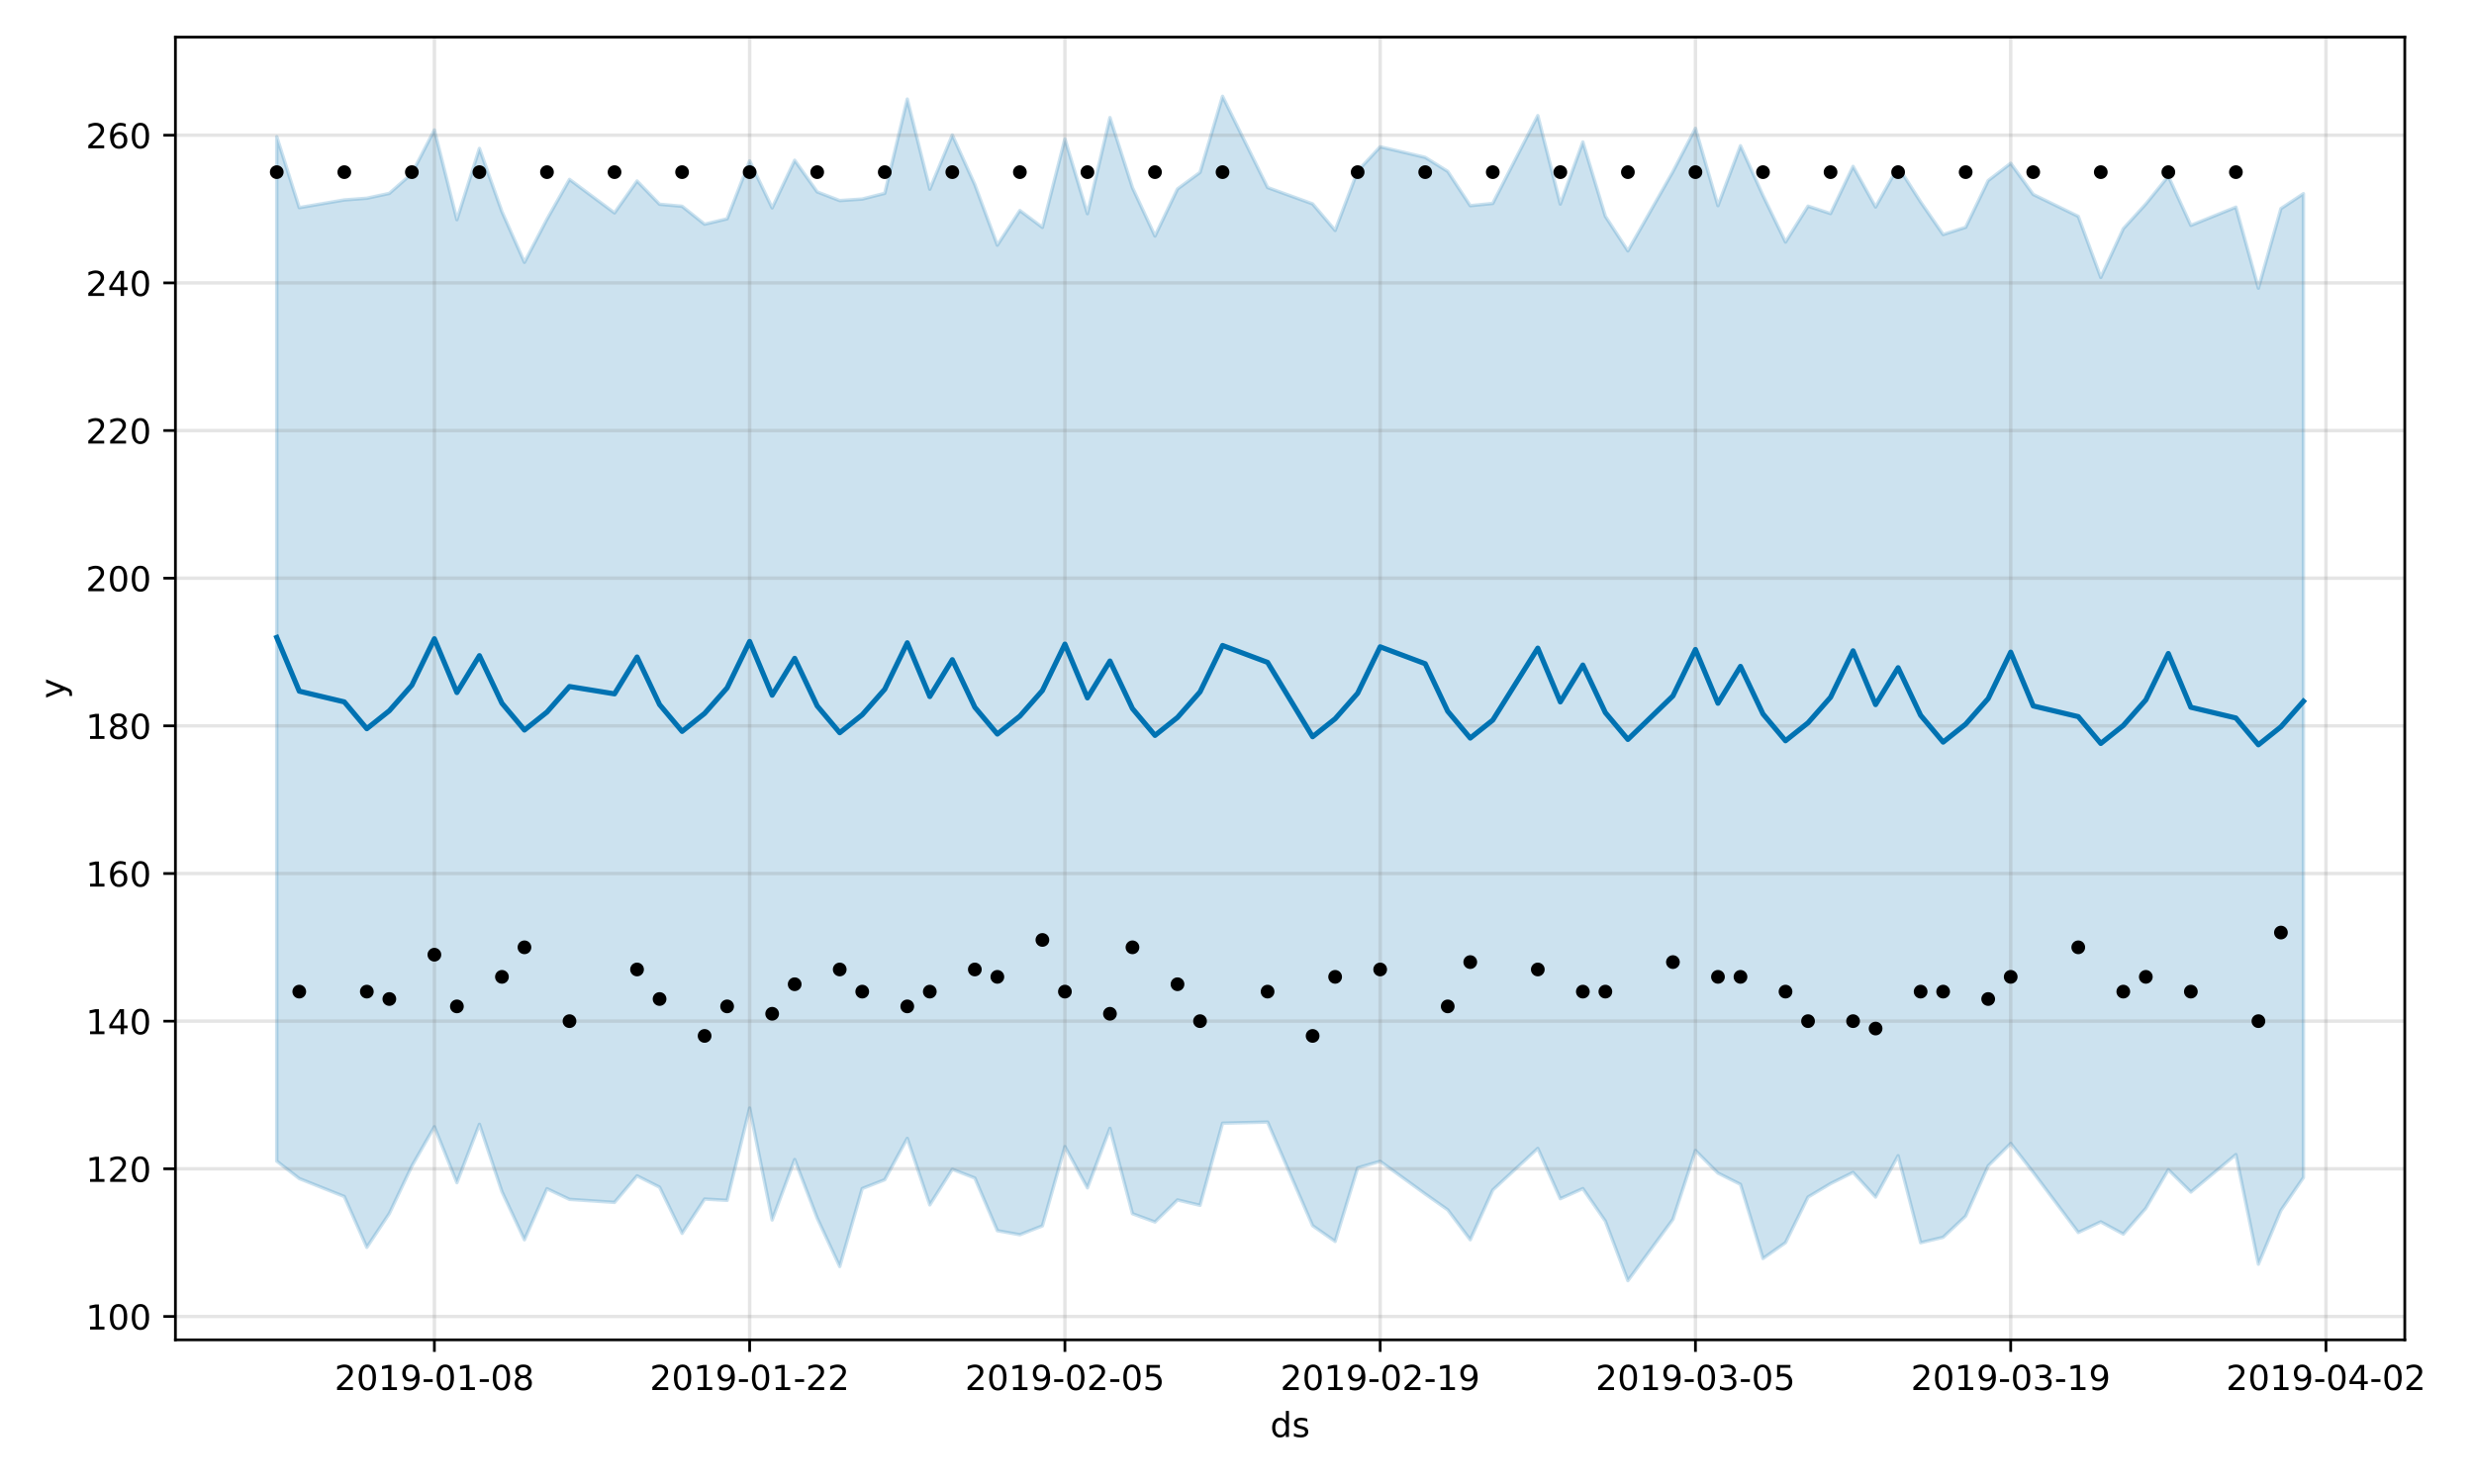 <?xml version="1.0" encoding="utf-8" standalone="no"?>
<!DOCTYPE svg PUBLIC "-//W3C//DTD SVG 1.1//EN"
  "http://www.w3.org/Graphics/SVG/1.1/DTD/svg11.dtd">
<!-- Created with matplotlib (https://matplotlib.org/) -->
<svg height="432pt" version="1.1" viewBox="0 0 720 432" width="720pt" xmlns="http://www.w3.org/2000/svg" xmlns:xlink="http://www.w3.org/1999/xlink">
 <defs>
  <style type="text/css">
*{stroke-linecap:butt;stroke-linejoin:round;}
  </style>
 </defs>
 <g id="figure_1">
  <g id="patch_1">
   <path d="M 0 432 
L 720 432 
L 720 0 
L 0 0 
z
" style="fill:#ffffff;"/>
  </g>
  <g id="axes_1">
   <g id="patch_2">
    <path d="M 51.05 390.04 
L 699.857 390.04 
L 699.857 10.8 
L 51.05 10.8 
z
" style="fill:#ffffff;"/>
   </g>
   <g id="PolyCollection_1">
    <defs>
     <path d="M 80.541 -392.198 
L 80.541 -93.996 
L 87.095 -88.915 
L 100.202 -83.681 
L 106.756 -68.891 
L 113.309 -78.746 
L 119.863 -92.542 
L 126.417 -103.991 
L 132.97 -87.723 
L 139.524 -104.705 
L 146.077 -85.109 
L 152.631 -71.097 
L 159.185 -85.955 
L 165.738 -82.853 
L 178.845 -81.973 
L 185.399 -89.707 
L 191.953 -86.404 
L 198.506 -72.968 
L 205.06 -82.943 
L 211.613 -82.567 
L 218.167 -109.446 
L 224.721 -76.857 
L 231.274 -94.456 
L 237.828 -77.4 
L 244.381 -63.313 
L 250.935 -86.006 
L 257.489 -88.576 
L 264.042 -100.611 
L 270.596 -81.247 
L 277.15 -91.612 
L 283.703 -89.066 
L 290.257 -73.745 
L 296.81 -72.559 
L 303.364 -75.147 
L 309.918 -98.216 
L 316.471 -86.208 
L 323.025 -103.527 
L 329.578 -78.681 
L 336.132 -76.272 
L 342.686 -82.687 
L 349.239 -81.122 
L 355.793 -105.027 
L 368.9 -105.352 
L 382.007 -75.194 
L 388.561 -70.615 
L 395.114 -92.035 
L 401.668 -93.933 
L 414.775 -84.434 
L 421.329 -79.797 
L 427.883 -71.103 
L 434.436 -85.574 
L 447.543 -97.687 
L 454.097 -83.05 
L 460.651 -85.99 
L 467.204 -76.516 
L 473.758 -59.198 
L 486.865 -77.036 
L 493.419 -97.085 
L 499.972 -90.508 
L 506.526 -87.226 
L 513.079 -65.644 
L 519.633 -70.262 
L 526.187 -83.532 
L 532.74 -87.448 
L 539.294 -90.704 
L 545.847 -83.532 
L 552.401 -95.558 
L 558.955 -70.243 
L 565.508 -71.817 
L 572.062 -77.986 
L 578.616 -92.612 
L 585.169 -99.137 
L 591.723 -90.722 
L 604.83 -73.218 
L 611.384 -76.308 
L 617.937 -72.753 
L 624.491 -80.246 
L 631.044 -91.49 
L 637.598 -84.988 
L 650.705 -95.89 
L 657.259 -63.992 
L 663.812 -79.631 
L 670.366 -89.212 
L 670.366 -375.623 
L 670.366 -375.623 
L 663.812 -371.272 
L 657.259 -348.114 
L 650.705 -371.693 
L 637.598 -366.399 
L 631.044 -380.71 
L 624.491 -372.615 
L 617.937 -365.422 
L 611.384 -351.249 
L 604.83 -369.018 
L 591.723 -375.407 
L 585.169 -384.468 
L 578.616 -379.434 
L 572.062 -365.84 
L 565.508 -363.732 
L 558.955 -373.221 
L 552.401 -383.491 
L 545.847 -371.738 
L 539.294 -383.569 
L 532.74 -369.836 
L 526.187 -371.99 
L 519.633 -361.541 
L 513.079 -375.087 
L 506.526 -389.571 
L 499.972 -372.137 
L 493.419 -394.634 
L 486.865 -382.047 
L 473.758 -358.965 
L 467.204 -369.041 
L 460.651 -390.669 
L 454.097 -372.591 
L 447.543 -398.336 
L 434.436 -372.784 
L 427.883 -372.126 
L 421.329 -382.102 
L 414.775 -386.191 
L 401.668 -389.266 
L 395.114 -382.207 
L 388.561 -364.924 
L 382.007 -372.658 
L 368.9 -377.419 
L 355.793 -403.962 
L 349.239 -381.81 
L 342.686 -376.998 
L 336.132 -363.289 
L 329.578 -377.375 
L 323.025 -397.767 
L 316.471 -369.801 
L 309.918 -391.558 
L 303.364 -365.813 
L 296.81 -370.716 
L 290.257 -360.632 
L 283.703 -378.257 
L 277.15 -392.692 
L 270.596 -376.921 
L 264.042 -403.154 
L 257.489 -375.727 
L 250.935 -374.062 
L 244.381 -373.614 
L 237.828 -376.14 
L 231.274 -385.345 
L 224.721 -371.476 
L 218.167 -385.171 
L 211.613 -368.303 
L 205.06 -366.739 
L 198.506 -371.956 
L 191.953 -372.546 
L 185.399 -379.313 
L 178.845 -370.023 
L 165.738 -379.78 
L 159.185 -368.189 
L 152.631 -355.644 
L 146.077 -370.395 
L 139.524 -388.788 
L 132.97 -368.047 
L 126.417 -394.183 
L 119.863 -381.483 
L 113.309 -375.71 
L 106.756 -374.293 
L 100.202 -373.8 
L 87.095 -371.562 
L 80.541 -392.198 
z
" id="m2e7b06417f" style="stroke:#0072b2;stroke-opacity:0.2;"/>
    </defs>
    <g clip-path="url(#pe816b05e73)">
     <use style="fill:#0072b2;fill-opacity:0.2;stroke:#0072b2;stroke-opacity:0.2;" x="0" xlink:href="#m2e7b06417f" y="432"/>
    </g>
   </g>
   <g id="matplotlib.axis_1">
    <g id="xtick_1">
     <g id="line2d_1">
      <path clip-path="url(#pe816b05e73)" d="M 126.417 390.04 
L 126.417 10.8 
" style="fill:none;stroke:#808080;stroke-linecap:square;stroke-opacity:0.2;"/>
     </g>
     <g id="line2d_2">
      <defs>
       <path d="M 0 0 
L 0 3.5 
" id="ma2b4c06722" style="stroke:#000000;stroke-width:0.8;"/>
      </defs>
      <g>
       <use style="stroke:#000000;stroke-width:0.8;" x="126.417" xlink:href="#ma2b4c06722" y="390.04"/>
      </g>
     </g>
     <g id="text_1">
      <!-- 2019-01-08 -->
      <defs>
       <path d="M 19.188 8.297 
L 53.609 8.297 
L 53.609 0 
L 7.328 0 
L 7.328 8.297 
Q 12.938 14.109 22.625 23.891 
Q 32.328 33.688 34.812 36.531 
Q 39.547 41.844 41.422 45.531 
Q 43.312 49.219 43.312 52.781 
Q 43.312 58.594 39.234 62.25 
Q 35.156 65.922 28.609 65.922 
Q 23.969 65.922 18.812 64.312 
Q 13.672 62.703 7.812 59.422 
L 7.812 69.391 
Q 13.766 71.781 18.938 73 
Q 24.125 74.219 28.422 74.219 
Q 39.75 74.219 46.484 68.547 
Q 53.219 62.891 53.219 53.422 
Q 53.219 48.922 51.531 44.891 
Q 49.859 40.875 45.406 35.406 
Q 44.188 33.984 37.641 27.219 
Q 31.109 20.453 19.188 8.297 
z
" id="DejaVuSans-50"/>
       <path d="M 31.781 66.406 
Q 24.172 66.406 20.328 58.906 
Q 16.5 51.422 16.5 36.375 
Q 16.5 21.391 20.328 13.891 
Q 24.172 6.391 31.781 6.391 
Q 39.453 6.391 43.281 13.891 
Q 47.125 21.391 47.125 36.375 
Q 47.125 51.422 43.281 58.906 
Q 39.453 66.406 31.781 66.406 
z
M 31.781 74.219 
Q 44.047 74.219 50.516 64.516 
Q 56.984 54.828 56.984 36.375 
Q 56.984 17.969 50.516 8.266 
Q 44.047 -1.422 31.781 -1.422 
Q 19.531 -1.422 13.062 8.266 
Q 6.594 17.969 6.594 36.375 
Q 6.594 54.828 13.062 64.516 
Q 19.531 74.219 31.781 74.219 
z
" id="DejaVuSans-48"/>
       <path d="M 12.406 8.297 
L 28.516 8.297 
L 28.516 63.922 
L 10.984 60.406 
L 10.984 69.391 
L 28.422 72.906 
L 38.281 72.906 
L 38.281 8.297 
L 54.391 8.297 
L 54.391 0 
L 12.406 0 
z
" id="DejaVuSans-49"/>
       <path d="M 10.984 1.516 
L 10.984 10.5 
Q 14.703 8.734 18.5 7.812 
Q 22.312 6.891 25.984 6.891 
Q 35.75 6.891 40.891 13.453 
Q 46.047 20.016 46.781 33.406 
Q 43.953 29.203 39.594 26.953 
Q 35.25 24.703 29.984 24.703 
Q 19.047 24.703 12.672 31.312 
Q 6.297 37.938 6.297 49.422 
Q 6.297 60.641 12.938 67.422 
Q 19.578 74.219 30.609 74.219 
Q 43.266 74.219 49.922 64.516 
Q 56.594 54.828 56.594 36.375 
Q 56.594 19.141 48.406 8.859 
Q 40.234 -1.422 26.422 -1.422 
Q 22.703 -1.422 18.891 -0.688 
Q 15.094 0.047 10.984 1.516 
z
M 30.609 32.422 
Q 37.25 32.422 41.125 36.953 
Q 45.016 41.5 45.016 49.422 
Q 45.016 57.281 41.125 61.844 
Q 37.25 66.406 30.609 66.406 
Q 23.969 66.406 20.094 61.844 
Q 16.219 57.281 16.219 49.422 
Q 16.219 41.5 20.094 36.953 
Q 23.969 32.422 30.609 32.422 
z
" id="DejaVuSans-57"/>
       <path d="M 4.891 31.391 
L 31.203 31.391 
L 31.203 23.391 
L 4.891 23.391 
z
" id="DejaVuSans-45"/>
       <path d="M 31.781 34.625 
Q 24.75 34.625 20.719 30.859 
Q 16.703 27.094 16.703 20.516 
Q 16.703 13.922 20.719 10.156 
Q 24.75 6.391 31.781 6.391 
Q 38.812 6.391 42.859 10.172 
Q 46.922 13.969 46.922 20.516 
Q 46.922 27.094 42.891 30.859 
Q 38.875 34.625 31.781 34.625 
z
M 21.922 38.812 
Q 15.578 40.375 12.031 44.719 
Q 8.5 49.078 8.5 55.328 
Q 8.5 64.062 14.719 69.141 
Q 20.953 74.219 31.781 74.219 
Q 42.672 74.219 48.875 69.141 
Q 55.078 64.062 55.078 55.328 
Q 55.078 49.078 51.531 44.719 
Q 48 40.375 41.703 38.812 
Q 48.828 37.156 52.797 32.312 
Q 56.781 27.484 56.781 20.516 
Q 56.781 9.906 50.312 4.234 
Q 43.844 -1.422 31.781 -1.422 
Q 19.734 -1.422 13.25 4.234 
Q 6.781 9.906 6.781 20.516 
Q 6.781 27.484 10.781 32.312 
Q 14.797 37.156 21.922 38.812 
z
M 18.312 54.391 
Q 18.312 48.734 21.844 45.562 
Q 25.391 42.391 31.781 42.391 
Q 38.141 42.391 41.719 45.562 
Q 45.312 48.734 45.312 54.391 
Q 45.312 60.062 41.719 63.234 
Q 38.141 66.406 31.781 66.406 
Q 25.391 66.406 21.844 63.234 
Q 18.312 60.062 18.312 54.391 
z
" id="DejaVuSans-56"/>
      </defs>
      <g transform="translate(97.359 404.638)scale(0.1 -0.1)">
       <use xlink:href="#DejaVuSans-50"/>
       <use x="63.623" xlink:href="#DejaVuSans-48"/>
       <use x="127.246" xlink:href="#DejaVuSans-49"/>
       <use x="190.869" xlink:href="#DejaVuSans-57"/>
       <use x="254.492" xlink:href="#DejaVuSans-45"/>
       <use x="290.576" xlink:href="#DejaVuSans-48"/>
       <use x="354.199" xlink:href="#DejaVuSans-49"/>
       <use x="417.822" xlink:href="#DejaVuSans-45"/>
       <use x="453.906" xlink:href="#DejaVuSans-48"/>
       <use x="517.529" xlink:href="#DejaVuSans-56"/>
      </g>
     </g>
    </g>
    <g id="xtick_2">
     <g id="line2d_3">
      <path clip-path="url(#pe816b05e73)" d="M 218.167 390.04 
L 218.167 10.8 
" style="fill:none;stroke:#808080;stroke-linecap:square;stroke-opacity:0.2;"/>
     </g>
     <g id="line2d_4">
      <g>
       <use style="stroke:#000000;stroke-width:0.8;" x="218.167" xlink:href="#ma2b4c06722" y="390.04"/>
      </g>
     </g>
     <g id="text_2">
      <!-- 2019-01-22 -->
      <g transform="translate(189.109 404.638)scale(0.1 -0.1)">
       <use xlink:href="#DejaVuSans-50"/>
       <use x="63.623" xlink:href="#DejaVuSans-48"/>
       <use x="127.246" xlink:href="#DejaVuSans-49"/>
       <use x="190.869" xlink:href="#DejaVuSans-57"/>
       <use x="254.492" xlink:href="#DejaVuSans-45"/>
       <use x="290.576" xlink:href="#DejaVuSans-48"/>
       <use x="354.199" xlink:href="#DejaVuSans-49"/>
       <use x="417.822" xlink:href="#DejaVuSans-45"/>
       <use x="453.906" xlink:href="#DejaVuSans-50"/>
       <use x="517.529" xlink:href="#DejaVuSans-50"/>
      </g>
     </g>
    </g>
    <g id="xtick_3">
     <g id="line2d_5">
      <path clip-path="url(#pe816b05e73)" d="M 309.918 390.04 
L 309.918 10.8 
" style="fill:none;stroke:#808080;stroke-linecap:square;stroke-opacity:0.2;"/>
     </g>
     <g id="line2d_6">
      <g>
       <use style="stroke:#000000;stroke-width:0.8;" x="309.918" xlink:href="#ma2b4c06722" y="390.04"/>
      </g>
     </g>
     <g id="text_3">
      <!-- 2019-02-05 -->
      <defs>
       <path d="M 10.797 72.906 
L 49.516 72.906 
L 49.516 64.594 
L 19.828 64.594 
L 19.828 46.734 
Q 21.969 47.469 24.109 47.828 
Q 26.266 48.188 28.422 48.188 
Q 40.625 48.188 47.75 41.5 
Q 54.891 34.812 54.891 23.391 
Q 54.891 11.625 47.562 5.094 
Q 40.234 -1.422 26.906 -1.422 
Q 22.312 -1.422 17.547 -0.641 
Q 12.797 0.141 7.719 1.703 
L 7.719 11.625 
Q 12.109 9.234 16.797 8.062 
Q 21.484 6.891 26.703 6.891 
Q 35.156 6.891 40.078 11.328 
Q 45.016 15.766 45.016 23.391 
Q 45.016 31 40.078 35.438 
Q 35.156 39.891 26.703 39.891 
Q 22.75 39.891 18.812 39.016 
Q 14.891 38.141 10.797 36.281 
z
" id="DejaVuSans-53"/>
      </defs>
      <g transform="translate(280.86 404.638)scale(0.1 -0.1)">
       <use xlink:href="#DejaVuSans-50"/>
       <use x="63.623" xlink:href="#DejaVuSans-48"/>
       <use x="127.246" xlink:href="#DejaVuSans-49"/>
       <use x="190.869" xlink:href="#DejaVuSans-57"/>
       <use x="254.492" xlink:href="#DejaVuSans-45"/>
       <use x="290.576" xlink:href="#DejaVuSans-48"/>
       <use x="354.199" xlink:href="#DejaVuSans-50"/>
       <use x="417.822" xlink:href="#DejaVuSans-45"/>
       <use x="453.906" xlink:href="#DejaVuSans-48"/>
       <use x="517.529" xlink:href="#DejaVuSans-53"/>
      </g>
     </g>
    </g>
    <g id="xtick_4">
     <g id="line2d_7">
      <path clip-path="url(#pe816b05e73)" d="M 401.668 390.04 
L 401.668 10.8 
" style="fill:none;stroke:#808080;stroke-linecap:square;stroke-opacity:0.2;"/>
     </g>
     <g id="line2d_8">
      <g>
       <use style="stroke:#000000;stroke-width:0.8;" x="401.668" xlink:href="#ma2b4c06722" y="390.04"/>
      </g>
     </g>
     <g id="text_4">
      <!-- 2019-02-19 -->
      <g transform="translate(372.61 404.638)scale(0.1 -0.1)">
       <use xlink:href="#DejaVuSans-50"/>
       <use x="63.623" xlink:href="#DejaVuSans-48"/>
       <use x="127.246" xlink:href="#DejaVuSans-49"/>
       <use x="190.869" xlink:href="#DejaVuSans-57"/>
       <use x="254.492" xlink:href="#DejaVuSans-45"/>
       <use x="290.576" xlink:href="#DejaVuSans-48"/>
       <use x="354.199" xlink:href="#DejaVuSans-50"/>
       <use x="417.822" xlink:href="#DejaVuSans-45"/>
       <use x="453.906" xlink:href="#DejaVuSans-49"/>
       <use x="517.529" xlink:href="#DejaVuSans-57"/>
      </g>
     </g>
    </g>
    <g id="xtick_5">
     <g id="line2d_9">
      <path clip-path="url(#pe816b05e73)" d="M 493.419 390.04 
L 493.419 10.8 
" style="fill:none;stroke:#808080;stroke-linecap:square;stroke-opacity:0.2;"/>
     </g>
     <g id="line2d_10">
      <g>
       <use style="stroke:#000000;stroke-width:0.8;" x="493.419" xlink:href="#ma2b4c06722" y="390.04"/>
      </g>
     </g>
     <g id="text_5">
      <!-- 2019-03-05 -->
      <defs>
       <path d="M 40.578 39.312 
Q 47.656 37.797 51.625 33 
Q 55.609 28.219 55.609 21.188 
Q 55.609 10.406 48.188 4.484 
Q 40.766 -1.422 27.094 -1.422 
Q 22.516 -1.422 17.656 -0.516 
Q 12.797 0.391 7.625 2.203 
L 7.625 11.719 
Q 11.719 9.328 16.594 8.109 
Q 21.484 6.891 26.812 6.891 
Q 36.078 6.891 40.938 10.547 
Q 45.797 14.203 45.797 21.188 
Q 45.797 27.641 41.281 31.266 
Q 36.766 34.906 28.719 34.906 
L 20.219 34.906 
L 20.219 43.016 
L 29.109 43.016 
Q 36.375 43.016 40.234 45.922 
Q 44.094 48.828 44.094 54.297 
Q 44.094 59.906 40.109 62.906 
Q 36.141 65.922 28.719 65.922 
Q 24.656 65.922 20.016 65.031 
Q 15.375 64.156 9.812 62.312 
L 9.812 71.094 
Q 15.438 72.656 20.344 73.438 
Q 25.25 74.219 29.594 74.219 
Q 40.828 74.219 47.359 69.109 
Q 53.906 64.016 53.906 55.328 
Q 53.906 49.266 50.438 45.094 
Q 46.969 40.922 40.578 39.312 
z
" id="DejaVuSans-51"/>
      </defs>
      <g transform="translate(464.361 404.638)scale(0.1 -0.1)">
       <use xlink:href="#DejaVuSans-50"/>
       <use x="63.623" xlink:href="#DejaVuSans-48"/>
       <use x="127.246" xlink:href="#DejaVuSans-49"/>
       <use x="190.869" xlink:href="#DejaVuSans-57"/>
       <use x="254.492" xlink:href="#DejaVuSans-45"/>
       <use x="290.576" xlink:href="#DejaVuSans-48"/>
       <use x="354.199" xlink:href="#DejaVuSans-51"/>
       <use x="417.822" xlink:href="#DejaVuSans-45"/>
       <use x="453.906" xlink:href="#DejaVuSans-48"/>
       <use x="517.529" xlink:href="#DejaVuSans-53"/>
      </g>
     </g>
    </g>
    <g id="xtick_6">
     <g id="line2d_11">
      <path clip-path="url(#pe816b05e73)" d="M 585.169 390.04 
L 585.169 10.8 
" style="fill:none;stroke:#808080;stroke-linecap:square;stroke-opacity:0.2;"/>
     </g>
     <g id="line2d_12">
      <g>
       <use style="stroke:#000000;stroke-width:0.8;" x="585.169" xlink:href="#ma2b4c06722" y="390.04"/>
      </g>
     </g>
     <g id="text_6">
      <!-- 2019-03-19 -->
      <g transform="translate(556.111 404.638)scale(0.1 -0.1)">
       <use xlink:href="#DejaVuSans-50"/>
       <use x="63.623" xlink:href="#DejaVuSans-48"/>
       <use x="127.246" xlink:href="#DejaVuSans-49"/>
       <use x="190.869" xlink:href="#DejaVuSans-57"/>
       <use x="254.492" xlink:href="#DejaVuSans-45"/>
       <use x="290.576" xlink:href="#DejaVuSans-48"/>
       <use x="354.199" xlink:href="#DejaVuSans-51"/>
       <use x="417.822" xlink:href="#DejaVuSans-45"/>
       <use x="453.906" xlink:href="#DejaVuSans-49"/>
       <use x="517.529" xlink:href="#DejaVuSans-57"/>
      </g>
     </g>
    </g>
    <g id="xtick_7">
     <g id="line2d_13">
      <path clip-path="url(#pe816b05e73)" d="M 676.92 390.04 
L 676.92 10.8 
" style="fill:none;stroke:#808080;stroke-linecap:square;stroke-opacity:0.2;"/>
     </g>
     <g id="line2d_14">
      <g>
       <use style="stroke:#000000;stroke-width:0.8;" x="676.92" xlink:href="#ma2b4c06722" y="390.04"/>
      </g>
     </g>
     <g id="text_7">
      <!-- 2019-04-02 -->
      <defs>
       <path d="M 37.797 64.312 
L 12.891 25.391 
L 37.797 25.391 
z
M 35.203 72.906 
L 47.609 72.906 
L 47.609 25.391 
L 58.016 25.391 
L 58.016 17.188 
L 47.609 17.188 
L 47.609 0 
L 37.797 0 
L 37.797 17.188 
L 4.891 17.188 
L 4.891 26.703 
z
" id="DejaVuSans-52"/>
      </defs>
      <g transform="translate(647.862 404.638)scale(0.1 -0.1)">
       <use xlink:href="#DejaVuSans-50"/>
       <use x="63.623" xlink:href="#DejaVuSans-48"/>
       <use x="127.246" xlink:href="#DejaVuSans-49"/>
       <use x="190.869" xlink:href="#DejaVuSans-57"/>
       <use x="254.492" xlink:href="#DejaVuSans-45"/>
       <use x="290.576" xlink:href="#DejaVuSans-48"/>
       <use x="354.199" xlink:href="#DejaVuSans-52"/>
       <use x="417.822" xlink:href="#DejaVuSans-45"/>
       <use x="453.906" xlink:href="#DejaVuSans-48"/>
       <use x="517.529" xlink:href="#DejaVuSans-50"/>
      </g>
     </g>
    </g>
    <g id="text_8">
     <!-- ds -->
     <defs>
      <path d="M 45.406 46.391 
L 45.406 75.984 
L 54.391 75.984 
L 54.391 0 
L 45.406 0 
L 45.406 8.203 
Q 42.578 3.328 38.25 0.953 
Q 33.938 -1.422 27.875 -1.422 
Q 17.969 -1.422 11.734 6.484 
Q 5.516 14.406 5.516 27.297 
Q 5.516 40.188 11.734 48.094 
Q 17.969 56 27.875 56 
Q 33.938 56 38.25 53.625 
Q 42.578 51.266 45.406 46.391 
z
M 14.797 27.297 
Q 14.797 17.391 18.875 11.75 
Q 22.953 6.109 30.078 6.109 
Q 37.203 6.109 41.297 11.75 
Q 45.406 17.391 45.406 27.297 
Q 45.406 37.203 41.297 42.844 
Q 37.203 48.484 30.078 48.484 
Q 22.953 48.484 18.875 42.844 
Q 14.797 37.203 14.797 27.297 
z
" id="DejaVuSans-100"/>
      <path d="M 44.281 53.078 
L 44.281 44.578 
Q 40.484 46.531 36.375 47.5 
Q 32.281 48.484 27.875 48.484 
Q 21.188 48.484 17.844 46.438 
Q 14.5 44.391 14.5 40.281 
Q 14.5 37.156 16.891 35.375 
Q 19.281 33.594 26.516 31.984 
L 29.594 31.297 
Q 39.156 29.25 43.188 25.516 
Q 47.219 21.781 47.219 15.094 
Q 47.219 7.469 41.188 3.016 
Q 35.156 -1.422 24.609 -1.422 
Q 20.219 -1.422 15.453 -0.562 
Q 10.688 0.297 5.422 2 
L 5.422 11.281 
Q 10.406 8.688 15.234 7.391 
Q 20.062 6.109 24.812 6.109 
Q 31.156 6.109 34.562 8.281 
Q 37.984 10.453 37.984 14.406 
Q 37.984 18.062 35.516 20.016 
Q 33.062 21.969 24.703 23.781 
L 21.578 24.516 
Q 13.234 26.266 9.516 29.906 
Q 5.812 33.547 5.812 39.891 
Q 5.812 47.609 11.281 51.797 
Q 16.75 56 26.812 56 
Q 31.781 56 36.172 55.266 
Q 40.578 54.547 44.281 53.078 
z
" id="DejaVuSans-115"/>
     </defs>
     <g transform="translate(369.675 418.317)scale(0.1 -0.1)">
      <use xlink:href="#DejaVuSans-100"/>
      <use x="63.477" xlink:href="#DejaVuSans-115"/>
     </g>
    </g>
   </g>
   <g id="matplotlib.axis_2">
    <g id="ytick_1">
     <g id="line2d_15">
      <path clip-path="url(#pe816b05e73)" d="M 51.05 383.229 
L 699.857 383.229 
" style="fill:none;stroke:#808080;stroke-linecap:square;stroke-opacity:0.2;"/>
     </g>
     <g id="line2d_16">
      <defs>
       <path d="M 0 0 
L -3.5 0 
" id="m0620d20e84" style="stroke:#000000;stroke-width:0.8;"/>
      </defs>
      <g>
       <use style="stroke:#000000;stroke-width:0.8;" x="51.05" xlink:href="#m0620d20e84" y="383.229"/>
      </g>
     </g>
     <g id="text_9">
      <!-- 100 -->
      <g transform="translate(24.962 387.028)scale(0.1 -0.1)">
       <use xlink:href="#DejaVuSans-49"/>
       <use x="63.623" xlink:href="#DejaVuSans-48"/>
       <use x="127.246" xlink:href="#DejaVuSans-48"/>
      </g>
     </g>
    </g>
    <g id="ytick_2">
     <g id="line2d_17">
      <path clip-path="url(#pe816b05e73)" d="M 51.05 340.245 
L 699.857 340.245 
" style="fill:none;stroke:#808080;stroke-linecap:square;stroke-opacity:0.2;"/>
     </g>
     <g id="line2d_18">
      <g>
       <use style="stroke:#000000;stroke-width:0.8;" x="51.05" xlink:href="#m0620d20e84" y="340.245"/>
      </g>
     </g>
     <g id="text_10">
      <!-- 120 -->
      <g transform="translate(24.962 344.045)scale(0.1 -0.1)">
       <use xlink:href="#DejaVuSans-49"/>
       <use x="63.623" xlink:href="#DejaVuSans-50"/>
       <use x="127.246" xlink:href="#DejaVuSans-48"/>
      </g>
     </g>
    </g>
    <g id="ytick_3">
     <g id="line2d_19">
      <path clip-path="url(#pe816b05e73)" d="M 51.05 297.262 
L 699.857 297.262 
" style="fill:none;stroke:#808080;stroke-linecap:square;stroke-opacity:0.2;"/>
     </g>
     <g id="line2d_20">
      <g>
       <use style="stroke:#000000;stroke-width:0.8;" x="51.05" xlink:href="#m0620d20e84" y="297.262"/>
      </g>
     </g>
     <g id="text_11">
      <!-- 140 -->
      <g transform="translate(24.962 301.062)scale(0.1 -0.1)">
       <use xlink:href="#DejaVuSans-49"/>
       <use x="63.623" xlink:href="#DejaVuSans-52"/>
       <use x="127.246" xlink:href="#DejaVuSans-48"/>
      </g>
     </g>
    </g>
    <g id="ytick_4">
     <g id="line2d_21">
      <path clip-path="url(#pe816b05e73)" d="M 51.05 254.279 
L 699.857 254.279 
" style="fill:none;stroke:#808080;stroke-linecap:square;stroke-opacity:0.2;"/>
     </g>
     <g id="line2d_22">
      <g>
       <use style="stroke:#000000;stroke-width:0.8;" x="51.05" xlink:href="#m0620d20e84" y="254.279"/>
      </g>
     </g>
     <g id="text_12">
      <!-- 160 -->
      <defs>
       <path d="M 33.016 40.375 
Q 26.375 40.375 22.484 35.828 
Q 18.609 31.297 18.609 23.391 
Q 18.609 15.531 22.484 10.953 
Q 26.375 6.391 33.016 6.391 
Q 39.656 6.391 43.531 10.953 
Q 47.406 15.531 47.406 23.391 
Q 47.406 31.297 43.531 35.828 
Q 39.656 40.375 33.016 40.375 
z
M 52.594 71.297 
L 52.594 62.312 
Q 48.875 64.062 45.094 64.984 
Q 41.312 65.922 37.594 65.922 
Q 27.828 65.922 22.672 59.328 
Q 17.531 52.734 16.797 39.406 
Q 19.672 43.656 24.016 45.922 
Q 28.375 48.188 33.594 48.188 
Q 44.578 48.188 50.953 41.516 
Q 57.328 34.859 57.328 23.391 
Q 57.328 12.156 50.688 5.359 
Q 44.047 -1.422 33.016 -1.422 
Q 20.359 -1.422 13.672 8.266 
Q 6.984 17.969 6.984 36.375 
Q 6.984 53.656 15.188 63.938 
Q 23.391 74.219 37.203 74.219 
Q 40.922 74.219 44.703 73.484 
Q 48.484 72.75 52.594 71.297 
z
" id="DejaVuSans-54"/>
      </defs>
      <g transform="translate(24.962 258.079)scale(0.1 -0.1)">
       <use xlink:href="#DejaVuSans-49"/>
       <use x="63.623" xlink:href="#DejaVuSans-54"/>
       <use x="127.246" xlink:href="#DejaVuSans-48"/>
      </g>
     </g>
    </g>
    <g id="ytick_5">
     <g id="line2d_23">
      <path clip-path="url(#pe816b05e73)" d="M 51.05 211.296 
L 699.857 211.296 
" style="fill:none;stroke:#808080;stroke-linecap:square;stroke-opacity:0.2;"/>
     </g>
     <g id="line2d_24">
      <g>
       <use style="stroke:#000000;stroke-width:0.8;" x="51.05" xlink:href="#m0620d20e84" y="211.296"/>
      </g>
     </g>
     <g id="text_13">
      <!-- 180 -->
      <g transform="translate(24.962 215.096)scale(0.1 -0.1)">
       <use xlink:href="#DejaVuSans-49"/>
       <use x="63.623" xlink:href="#DejaVuSans-56"/>
       <use x="127.246" xlink:href="#DejaVuSans-48"/>
      </g>
     </g>
    </g>
    <g id="ytick_6">
     <g id="line2d_25">
      <path clip-path="url(#pe816b05e73)" d="M 51.05 168.313 
L 699.857 168.313 
" style="fill:none;stroke:#808080;stroke-linecap:square;stroke-opacity:0.2;"/>
     </g>
     <g id="line2d_26">
      <g>
       <use style="stroke:#000000;stroke-width:0.8;" x="51.05" xlink:href="#m0620d20e84" y="168.313"/>
      </g>
     </g>
     <g id="text_14">
      <!-- 200 -->
      <g transform="translate(24.962 172.112)scale(0.1 -0.1)">
       <use xlink:href="#DejaVuSans-50"/>
       <use x="63.623" xlink:href="#DejaVuSans-48"/>
       <use x="127.246" xlink:href="#DejaVuSans-48"/>
      </g>
     </g>
    </g>
    <g id="ytick_7">
     <g id="line2d_27">
      <path clip-path="url(#pe816b05e73)" d="M 51.05 125.33 
L 699.857 125.33 
" style="fill:none;stroke:#808080;stroke-linecap:square;stroke-opacity:0.2;"/>
     </g>
     <g id="line2d_28">
      <g>
       <use style="stroke:#000000;stroke-width:0.8;" x="51.05" xlink:href="#m0620d20e84" y="125.33"/>
      </g>
     </g>
     <g id="text_15">
      <!-- 220 -->
      <g transform="translate(24.962 129.129)scale(0.1 -0.1)">
       <use xlink:href="#DejaVuSans-50"/>
       <use x="63.623" xlink:href="#DejaVuSans-50"/>
       <use x="127.246" xlink:href="#DejaVuSans-48"/>
      </g>
     </g>
    </g>
    <g id="ytick_8">
     <g id="line2d_29">
      <path clip-path="url(#pe816b05e73)" d="M 51.05 82.347 
L 699.857 82.347 
" style="fill:none;stroke:#808080;stroke-linecap:square;stroke-opacity:0.2;"/>
     </g>
     <g id="line2d_30">
      <g>
       <use style="stroke:#000000;stroke-width:0.8;" x="51.05" xlink:href="#m0620d20e84" y="82.347"/>
      </g>
     </g>
     <g id="text_16">
      <!-- 240 -->
      <g transform="translate(24.962 86.146)scale(0.1 -0.1)">
       <use xlink:href="#DejaVuSans-50"/>
       <use x="63.623" xlink:href="#DejaVuSans-52"/>
       <use x="127.246" xlink:href="#DejaVuSans-48"/>
      </g>
     </g>
    </g>
    <g id="ytick_9">
     <g id="line2d_31">
      <path clip-path="url(#pe816b05e73)" d="M 51.05 39.364 
L 699.857 39.364 
" style="fill:none;stroke:#808080;stroke-linecap:square;stroke-opacity:0.2;"/>
     </g>
     <g id="line2d_32">
      <g>
       <use style="stroke:#000000;stroke-width:0.8;" x="51.05" xlink:href="#m0620d20e84" y="39.364"/>
      </g>
     </g>
     <g id="text_17">
      <!-- 260 -->
      <g transform="translate(24.962 43.163)scale(0.1 -0.1)">
       <use xlink:href="#DejaVuSans-50"/>
       <use x="63.623" xlink:href="#DejaVuSans-54"/>
       <use x="127.246" xlink:href="#DejaVuSans-48"/>
      </g>
     </g>
    </g>
    <g id="text_18">
     <!-- y -->
     <defs>
      <path d="M 32.172 -5.078 
Q 28.375 -14.844 24.75 -17.812 
Q 21.141 -20.797 15.094 -20.797 
L 7.906 -20.797 
L 7.906 -13.281 
L 13.188 -13.281 
Q 16.891 -13.281 18.938 -11.516 
Q 21 -9.766 23.484 -3.219 
L 25.094 0.875 
L 2.984 54.688 
L 12.5 54.688 
L 29.594 11.922 
L 46.688 54.688 
L 56.203 54.688 
z
" id="DejaVuSans-121"/>
     </defs>
     <g transform="translate(18.883 203.379)rotate(-90)scale(0.1 -0.1)">
      <use xlink:href="#DejaVuSans-121"/>
     </g>
    </g>
   </g>
   <g id="line2d_33">
    <defs>
     <path d="M 0 1.5 
C 0.398 1.5 0.779 1.342 1.061 1.061 
C 1.342 0.779 1.5 0.398 1.5 0 
C 1.5 -0.398 1.342 -0.779 1.061 -1.061 
C 0.779 -1.342 0.398 -1.5 0 -1.5 
C -0.398 -1.5 -0.779 -1.342 -1.061 -1.061 
C -1.342 -0.779 -1.5 -0.398 -1.5 0 
C -1.5 0.398 -1.342 0.779 -1.061 1.061 
C -0.779 1.342 -0.398 1.5 0 1.5 
z
" id="m619aedda5a" style="stroke:#000000;"/>
    </defs>
    <g clip-path="url(#pe816b05e73)">
     <use style="stroke:#000000;" x="80.541" xlink:href="#m619aedda5a" y="50.11"/>
     <use style="stroke:#000000;" x="87.095" xlink:href="#m619aedda5a" y="288.666"/>
     <use style="stroke:#000000;" x="100.202" xlink:href="#m619aedda5a" y="50.11"/>
     <use style="stroke:#000000;" x="106.756" xlink:href="#m619aedda5a" y="288.666"/>
     <use style="stroke:#000000;" x="113.309" xlink:href="#m619aedda5a" y="290.815"/>
     <use style="stroke:#000000;" x="119.863" xlink:href="#m619aedda5a" y="50.11"/>
     <use style="stroke:#000000;" x="126.417" xlink:href="#m619aedda5a" y="277.92"/>
     <use style="stroke:#000000;" x="132.97" xlink:href="#m619aedda5a" y="292.964"/>
     <use style="stroke:#000000;" x="139.524" xlink:href="#m619aedda5a" y="50.11"/>
     <use style="stroke:#000000;" x="146.077" xlink:href="#m619aedda5a" y="284.367"/>
     <use style="stroke:#000000;" x="152.631" xlink:href="#m619aedda5a" y="275.771"/>
     <use style="stroke:#000000;" x="159.185" xlink:href="#m619aedda5a" y="50.11"/>
     <use style="stroke:#000000;" x="165.738" xlink:href="#m619aedda5a" y="297.262"/>
     <use style="stroke:#000000;" x="178.845" xlink:href="#m619aedda5a" y="50.11"/>
     <use style="stroke:#000000;" x="185.399" xlink:href="#m619aedda5a" y="282.218"/>
     <use style="stroke:#000000;" x="191.953" xlink:href="#m619aedda5a" y="290.815"/>
     <use style="stroke:#000000;" x="198.506" xlink:href="#m619aedda5a" y="50.11"/>
     <use style="stroke:#000000;" x="205.06" xlink:href="#m619aedda5a" y="301.561"/>
     <use style="stroke:#000000;" x="211.613" xlink:href="#m619aedda5a" y="292.964"/>
     <use style="stroke:#000000;" x="218.167" xlink:href="#m619aedda5a" y="50.11"/>
     <use style="stroke:#000000;" x="224.721" xlink:href="#m619aedda5a" y="295.113"/>
     <use style="stroke:#000000;" x="231.274" xlink:href="#m619aedda5a" y="286.517"/>
     <use style="stroke:#000000;" x="237.828" xlink:href="#m619aedda5a" y="50.11"/>
     <use style="stroke:#000000;" x="244.381" xlink:href="#m619aedda5a" y="282.218"/>
     <use style="stroke:#000000;" x="250.935" xlink:href="#m619aedda5a" y="288.666"/>
     <use style="stroke:#000000;" x="257.489" xlink:href="#m619aedda5a" y="50.11"/>
     <use style="stroke:#000000;" x="264.042" xlink:href="#m619aedda5a" y="292.964"/>
     <use style="stroke:#000000;" x="270.596" xlink:href="#m619aedda5a" y="288.666"/>
     <use style="stroke:#000000;" x="277.15" xlink:href="#m619aedda5a" y="50.11"/>
     <use style="stroke:#000000;" x="283.703" xlink:href="#m619aedda5a" y="282.218"/>
     <use style="stroke:#000000;" x="290.257" xlink:href="#m619aedda5a" y="284.367"/>
     <use style="stroke:#000000;" x="296.81" xlink:href="#m619aedda5a" y="50.11"/>
     <use style="stroke:#000000;" x="303.364" xlink:href="#m619aedda5a" y="273.622"/>
     <use style="stroke:#000000;" x="309.918" xlink:href="#m619aedda5a" y="288.666"/>
     <use style="stroke:#000000;" x="316.471" xlink:href="#m619aedda5a" y="50.11"/>
     <use style="stroke:#000000;" x="323.025" xlink:href="#m619aedda5a" y="295.113"/>
     <use style="stroke:#000000;" x="329.578" xlink:href="#m619aedda5a" y="275.771"/>
     <use style="stroke:#000000;" x="336.132" xlink:href="#m619aedda5a" y="50.11"/>
     <use style="stroke:#000000;" x="342.686" xlink:href="#m619aedda5a" y="286.517"/>
     <use style="stroke:#000000;" x="349.239" xlink:href="#m619aedda5a" y="297.262"/>
     <use style="stroke:#000000;" x="355.793" xlink:href="#m619aedda5a" y="50.11"/>
     <use style="stroke:#000000;" x="368.9" xlink:href="#m619aedda5a" y="288.666"/>
     <use style="stroke:#000000;" x="382.007" xlink:href="#m619aedda5a" y="301.561"/>
     <use style="stroke:#000000;" x="388.561" xlink:href="#m619aedda5a" y="284.367"/>
     <use style="stroke:#000000;" x="395.114" xlink:href="#m619aedda5a" y="50.11"/>
     <use style="stroke:#000000;" x="401.668" xlink:href="#m619aedda5a" y="282.218"/>
     <use style="stroke:#000000;" x="414.775" xlink:href="#m619aedda5a" y="50.11"/>
     <use style="stroke:#000000;" x="421.329" xlink:href="#m619aedda5a" y="292.964"/>
     <use style="stroke:#000000;" x="427.883" xlink:href="#m619aedda5a" y="280.069"/>
     <use style="stroke:#000000;" x="434.436" xlink:href="#m619aedda5a" y="50.11"/>
     <use style="stroke:#000000;" x="447.543" xlink:href="#m619aedda5a" y="282.218"/>
     <use style="stroke:#000000;" x="454.097" xlink:href="#m619aedda5a" y="50.11"/>
     <use style="stroke:#000000;" x="460.651" xlink:href="#m619aedda5a" y="288.666"/>
     <use style="stroke:#000000;" x="467.204" xlink:href="#m619aedda5a" y="288.666"/>
     <use style="stroke:#000000;" x="473.758" xlink:href="#m619aedda5a" y="50.11"/>
     <use style="stroke:#000000;" x="486.865" xlink:href="#m619aedda5a" y="280.069"/>
     <use style="stroke:#000000;" x="493.419" xlink:href="#m619aedda5a" y="50.11"/>
     <use style="stroke:#000000;" x="499.972" xlink:href="#m619aedda5a" y="284.367"/>
     <use style="stroke:#000000;" x="506.526" xlink:href="#m619aedda5a" y="284.367"/>
     <use style="stroke:#000000;" x="513.079" xlink:href="#m619aedda5a" y="50.11"/>
     <use style="stroke:#000000;" x="519.633" xlink:href="#m619aedda5a" y="288.666"/>
     <use style="stroke:#000000;" x="526.187" xlink:href="#m619aedda5a" y="297.262"/>
     <use style="stroke:#000000;" x="532.74" xlink:href="#m619aedda5a" y="50.11"/>
     <use style="stroke:#000000;" x="539.294" xlink:href="#m619aedda5a" y="297.262"/>
     <use style="stroke:#000000;" x="545.847" xlink:href="#m619aedda5a" y="299.412"/>
     <use style="stroke:#000000;" x="552.401" xlink:href="#m619aedda5a" y="50.11"/>
     <use style="stroke:#000000;" x="558.955" xlink:href="#m619aedda5a" y="288.666"/>
     <use style="stroke:#000000;" x="565.508" xlink:href="#m619aedda5a" y="288.666"/>
     <use style="stroke:#000000;" x="572.062" xlink:href="#m619aedda5a" y="50.11"/>
     <use style="stroke:#000000;" x="578.616" xlink:href="#m619aedda5a" y="290.815"/>
     <use style="stroke:#000000;" x="585.169" xlink:href="#m619aedda5a" y="284.367"/>
     <use style="stroke:#000000;" x="591.723" xlink:href="#m619aedda5a" y="50.11"/>
     <use style="stroke:#000000;" x="604.83" xlink:href="#m619aedda5a" y="275.771"/>
     <use style="stroke:#000000;" x="611.384" xlink:href="#m619aedda5a" y="50.11"/>
     <use style="stroke:#000000;" x="617.937" xlink:href="#m619aedda5a" y="288.666"/>
     <use style="stroke:#000000;" x="624.491" xlink:href="#m619aedda5a" y="284.367"/>
     <use style="stroke:#000000;" x="631.044" xlink:href="#m619aedda5a" y="50.11"/>
     <use style="stroke:#000000;" x="637.598" xlink:href="#m619aedda5a" y="288.666"/>
     <use style="stroke:#000000;" x="650.705" xlink:href="#m619aedda5a" y="50.11"/>
     <use style="stroke:#000000;" x="657.259" xlink:href="#m619aedda5a" y="297.262"/>
     <use style="stroke:#000000;" x="663.812" xlink:href="#m619aedda5a" y="271.473"/>
    </g>
   </g>
   <g id="line2d_34">
    <path clip-path="url(#pe816b05e73)" d="M 80.541 185.562 
L 87.095 201.204 
L 100.202 204.325 
L 106.756 212.124 
L 113.309 206.897 
L 119.863 199.461 
L 126.417 185.952 
L 132.97 201.594 
L 139.524 190.87 
L 146.077 204.715 
L 152.631 212.514 
L 159.185 207.288 
L 165.738 199.851 
L 178.845 201.985 
L 185.399 191.26 
L 191.953 205.105 
L 198.506 212.905 
L 205.06 207.678 
L 211.613 200.242 
L 218.167 186.733 
L 224.721 202.375 
L 231.274 191.65 
L 237.828 205.496 
L 244.381 213.295 
L 250.935 208.068 
L 257.489 200.632 
L 264.042 187.123 
L 270.596 202.765 
L 277.15 192.041 
L 283.703 205.886 
L 290.257 213.685 
L 296.81 208.459 
L 303.364 201.022 
L 309.918 187.513 
L 316.471 203.156 
L 323.025 192.431 
L 329.578 206.277 
L 336.132 214.076 
L 342.686 208.849 
L 349.239 201.413 
L 355.793 187.904 
L 368.9 192.821 
L 382.007 214.466 
L 388.561 209.239 
L 395.114 201.803 
L 401.668 188.294 
L 414.775 193.212 
L 421.329 207.057 
L 427.883 214.856 
L 434.436 209.63 
L 447.543 188.684 
L 454.097 204.327 
L 460.651 193.602 
L 467.204 207.448 
L 473.758 215.247 
L 486.865 202.584 
L 493.419 189.075 
L 499.972 204.717 
L 506.526 193.993 
L 513.079 207.838 
L 519.633 215.637 
L 526.187 210.41 
L 532.74 202.974 
L 539.294 189.465 
L 545.847 205.107 
L 552.401 194.383 
L 558.955 208.228 
L 565.508 216.027 
L 572.062 210.801 
L 578.616 203.364 
L 585.169 189.855 
L 591.723 205.498 
L 604.83 208.619 
L 611.384 216.418 
L 617.937 211.191 
L 624.491 203.755 
L 631.044 190.246 
L 637.598 205.888 
L 650.705 209.009 
L 657.259 216.808 
L 663.812 211.582 
L 670.366 204.145 
" style="fill:none;stroke:#0072b2;stroke-linecap:square;stroke-width:1.5;"/>
   </g>
   <g id="patch_3">
    <path d="M 51.05 390.04 
L 51.05 10.8 
" style="fill:none;stroke:#000000;stroke-linecap:square;stroke-linejoin:miter;stroke-width:0.8;"/>
   </g>
   <g id="patch_4">
    <path d="M 699.857 390.04 
L 699.857 10.8 
" style="fill:none;stroke:#000000;stroke-linecap:square;stroke-linejoin:miter;stroke-width:0.8;"/>
   </g>
   <g id="patch_5">
    <path d="M 51.05 390.04 
L 699.857 390.04 
" style="fill:none;stroke:#000000;stroke-linecap:square;stroke-linejoin:miter;stroke-width:0.8;"/>
   </g>
   <g id="patch_6">
    <path d="M 51.05 10.8 
L 699.857 10.8 
" style="fill:none;stroke:#000000;stroke-linecap:square;stroke-linejoin:miter;stroke-width:0.8;"/>
   </g>
  </g>
 </g>
 <defs>
  <clipPath id="pe816b05e73">
   <rect height="379.24" width="648.807" x="51.05" y="10.8"/>
  </clipPath>
 </defs>
</svg>
